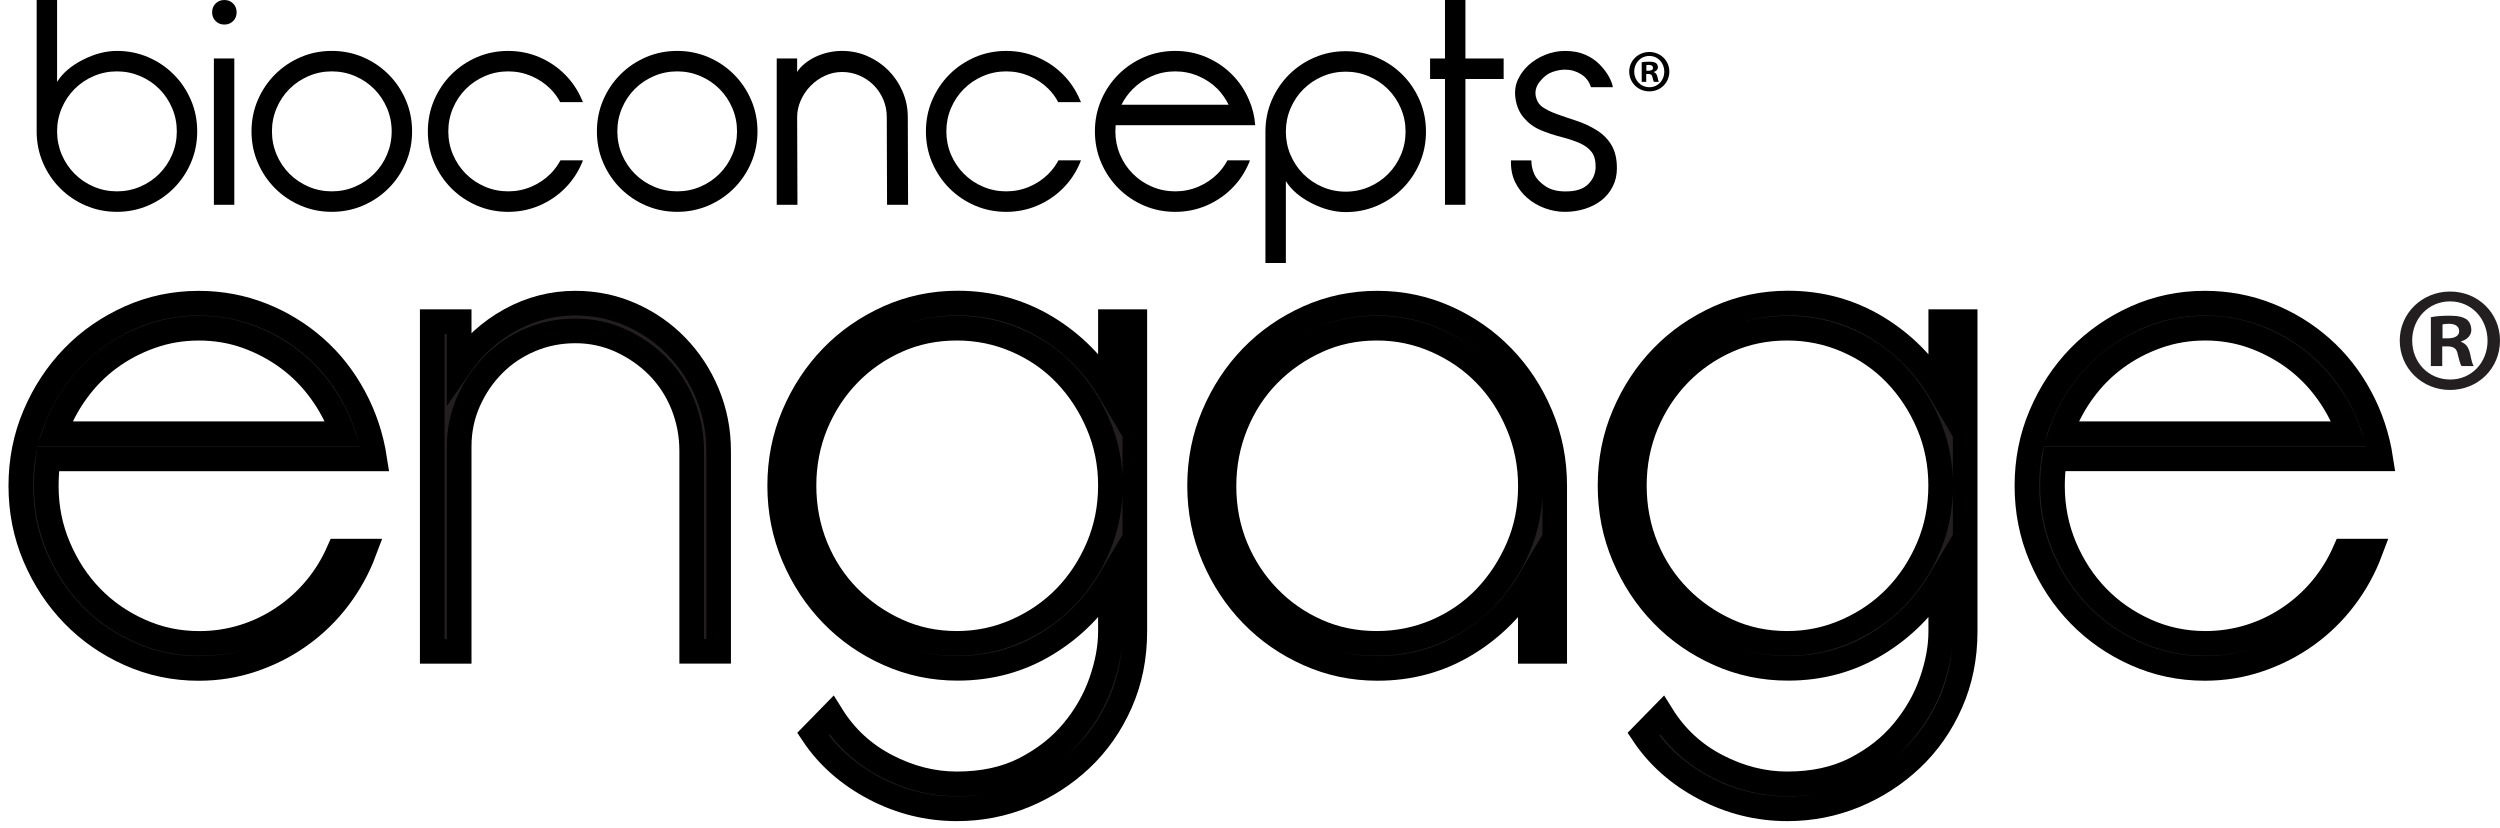 <svg width="163" height="54" viewBox="0 0 163 54" fill="none" xmlns="http://www.w3.org/2000/svg">
<path d="M163 22.198C163 24.008 161.586 25.425 159.741 25.425C157.915 25.425 156.463 24.008 156.463 22.198C156.463 20.425 157.921 19.009 159.741 19.009C161.58 19.003 163 20.425 163 22.198ZM157.275 22.198C157.275 23.614 158.321 24.745 159.76 24.745C161.161 24.745 162.188 23.614 162.188 22.217C162.188 20.8 161.161 19.65 159.741 19.65C158.321 19.65 157.275 20.794 157.275 22.198ZM159.234 23.868H158.492V20.68C158.784 20.622 159.19 20.584 159.716 20.584C160.318 20.584 160.591 20.68 160.819 20.819C160.996 20.953 161.13 21.207 161.13 21.518C161.13 21.867 160.857 22.141 160.47 22.255V22.293C160.781 22.407 160.952 22.642 161.054 23.074C161.149 23.557 161.212 23.754 161.288 23.868H160.496C160.401 23.754 160.343 23.462 160.242 23.093C160.185 22.744 159.988 22.585 159.583 22.585H159.234V23.868ZM159.253 22.058H159.602C160.007 22.058 160.337 21.925 160.337 21.594C160.337 21.302 160.122 21.111 159.659 21.111C159.462 21.111 159.329 21.131 159.253 21.15V22.058V22.058Z" fill="#231F20"/>
<path d="M3.018 31.684C3.018 33.094 3.284 34.422 3.817 35.673C4.35 36.925 5.06 38.011 5.954 38.932C6.848 39.853 7.9 40.584 9.117 41.13C10.335 41.677 11.622 41.95 12.991 41.95C13.993 41.95 14.957 41.804 15.882 41.518C16.802 41.232 17.664 40.819 18.456 40.285C19.249 39.752 19.959 39.117 20.574 38.38C21.189 37.643 21.69 36.83 22.083 35.934H23.757C23.338 37.052 22.774 38.075 22.064 39.009C21.354 39.942 20.53 40.743 19.591 41.416C18.653 42.09 17.626 42.617 16.491 43.004C15.363 43.392 14.183 43.582 12.953 43.582C11.362 43.582 9.859 43.265 8.452 42.636C7.044 42.007 5.814 41.156 4.768 40.076C3.722 39.002 2.891 37.738 2.276 36.296C1.661 34.848 1.357 33.31 1.357 31.678C1.357 30.045 1.661 28.502 2.276 27.06C2.891 25.611 3.722 24.354 4.768 23.274C5.814 22.194 7.044 21.349 8.452 20.714C9.859 20.085 11.362 19.767 12.953 19.767C14.405 19.767 15.781 20.027 17.081 20.542C18.38 21.057 19.534 21.768 20.555 22.67C21.576 23.572 22.419 24.646 23.091 25.897C23.763 27.142 24.207 28.483 24.429 29.918H3.139C3.056 30.515 3.018 31.106 3.018 31.684ZM12.979 21.4C11.888 21.4 10.848 21.571 9.859 21.921C8.87 22.27 7.964 22.74 7.139 23.35C6.315 23.953 5.599 24.684 4.984 25.535C4.369 26.386 3.893 27.301 3.557 28.279H22.356C22.02 27.301 21.544 26.386 20.929 25.535C20.314 24.684 19.598 23.96 18.773 23.35C17.949 22.746 17.049 22.27 16.073 21.921C15.103 21.578 14.069 21.4 12.979 21.4Z" fill="#231F20" stroke="black" stroke-width="1.606" stroke-miterlimit="10"/>
<path d="M45.098 29.395C45.098 28.334 44.901 27.324 44.515 26.365C44.122 25.406 43.576 24.574 42.879 23.875C42.181 23.176 41.37 22.617 40.451 22.198C39.531 21.785 38.555 21.575 37.522 21.575C36.488 21.575 35.512 21.766 34.592 22.153C33.673 22.541 32.868 23.075 32.183 23.767C31.498 24.453 30.953 25.26 30.547 26.174C30.142 27.089 29.939 28.067 29.939 29.097V42.468H28.182V20.972H29.939V23.894C30.833 22.604 31.942 21.594 33.267 20.864C34.592 20.133 36.013 19.765 37.515 19.765C38.796 19.765 40.007 20.019 41.135 20.515C42.264 21.016 43.259 21.702 44.109 22.579C44.959 23.456 45.631 24.478 46.119 25.654C46.607 26.829 46.854 28.074 46.854 29.395V42.462H45.098V29.395V29.395Z" fill="#231F20" stroke="black" stroke-width="1.606" stroke-miterlimit="10"/>
<path d="M54.221 46.636C55.115 48.071 56.307 49.17 57.804 49.945C59.294 50.72 60.828 51.108 62.388 51.108C64.093 51.108 65.57 50.784 66.826 50.142C68.081 49.494 69.121 48.681 69.945 47.69C70.769 46.699 71.384 45.626 71.79 44.463C72.196 43.301 72.399 42.208 72.399 41.172V37.774C71.365 39.521 69.977 40.925 68.233 41.986C66.49 43.047 64.556 43.574 62.432 43.574C60.841 43.574 59.338 43.256 57.931 42.627C56.523 41.998 55.293 41.147 54.247 40.067C53.201 38.994 52.37 37.73 51.755 36.288C51.14 34.839 50.836 33.302 50.836 31.669C50.836 30.037 51.14 28.493 51.755 27.051C52.37 25.603 53.201 24.345 54.247 23.265C55.293 22.185 56.523 21.34 57.931 20.705C59.338 20.076 60.841 19.759 62.432 19.759C64.556 19.759 66.483 20.292 68.233 21.347C69.977 22.407 71.365 23.811 72.399 25.558V20.972H73.99V41.172C73.99 42.862 73.673 44.419 73.046 45.835C72.418 47.252 71.568 48.471 70.49 49.488C69.413 50.504 68.183 51.298 66.788 51.876C65.393 52.448 63.928 52.734 62.394 52.734C60.498 52.734 58.704 52.289 57.011 51.4C55.325 50.511 53.987 49.335 53.011 47.874L54.221 46.636ZM52.421 31.65C52.421 33.086 52.681 34.426 53.194 35.678C53.708 36.929 54.424 38.009 55.331 38.93C56.238 39.851 57.29 40.582 58.495 41.128C59.693 41.674 60.993 41.947 62.388 41.947C63.757 41.947 65.051 41.674 66.281 41.128C67.511 40.582 68.569 39.851 69.463 38.93C70.357 38.009 71.067 36.929 71.6 35.678C72.132 34.426 72.399 33.086 72.399 31.65C72.399 30.24 72.132 28.912 71.6 27.667C71.067 26.416 70.357 25.33 69.463 24.396C68.569 23.462 67.511 22.732 66.281 22.198C65.051 21.664 63.751 21.398 62.388 21.398C60.993 21.398 59.693 21.664 58.495 22.198C57.297 22.732 56.238 23.462 55.331 24.396C54.424 25.33 53.714 26.422 53.194 27.667C52.681 28.919 52.421 30.246 52.421 31.65Z" fill="#231F20" stroke="black" stroke-width="1.606" stroke-miterlimit="10"/>
<path d="M78.213 31.676C78.213 30.043 78.517 28.5 79.132 27.058C79.747 25.609 80.571 24.351 81.617 23.271C82.663 22.192 83.887 21.347 85.295 20.711C86.702 20.082 88.198 19.765 89.79 19.765C91.375 19.765 92.877 20.082 94.285 20.711C95.692 21.34 96.916 22.192 97.962 23.271C99.008 24.345 99.839 25.609 100.448 27.058C101.063 28.506 101.367 30.043 101.367 31.676V42.468H99.776V37.78C98.742 39.527 97.354 40.931 95.61 41.992C93.867 43.053 91.933 43.58 89.809 43.58C88.218 43.58 86.715 43.263 85.307 42.634C83.9 42.005 82.67 41.154 81.624 40.074C80.578 39 79.747 37.736 79.132 36.294C78.523 34.846 78.213 33.308 78.213 31.676ZM79.804 31.695C79.804 33.13 80.064 34.464 80.578 35.703C81.091 36.935 81.808 38.022 82.714 38.956C83.621 39.889 84.673 40.62 85.878 41.154C87.076 41.687 88.376 41.947 89.771 41.947C91.14 41.947 92.434 41.681 93.664 41.154C94.894 40.62 95.953 39.889 96.847 38.956C97.74 38.022 98.451 36.935 98.983 35.703C99.516 34.471 99.782 33.13 99.782 31.695C99.782 30.285 99.516 28.951 98.983 27.686C98.451 26.422 97.74 25.33 96.847 24.415C95.953 23.494 94.894 22.763 93.664 22.217C92.434 21.671 91.134 21.398 89.771 21.398C88.376 21.398 87.076 21.671 85.878 22.217C84.68 22.763 83.621 23.494 82.714 24.415C81.808 25.336 81.097 26.422 80.578 27.686C80.064 28.951 79.804 30.285 79.804 31.695Z" fill="#231F20" stroke="black" stroke-width="1.606" stroke-miterlimit="10"/>
<path d="M108.36 46.636C109.254 48.071 110.446 49.17 111.942 49.945C113.432 50.72 114.967 51.108 116.526 51.108C118.232 51.108 119.709 50.784 120.964 50.142C122.22 49.501 123.26 48.681 124.084 47.69C124.908 46.699 125.523 45.626 125.929 44.463C126.335 43.301 126.537 42.208 126.537 41.172V37.774C125.504 39.521 124.116 40.925 122.372 41.986C120.628 43.047 118.695 43.574 116.571 43.574C114.979 43.574 113.477 43.256 112.069 42.627C110.662 41.998 109.432 41.147 108.386 40.067C107.339 38.994 106.509 37.73 105.894 36.288C105.279 34.839 104.975 33.302 104.975 31.669C104.975 30.037 105.279 28.493 105.894 27.051C106.509 25.603 107.339 24.345 108.386 23.265C109.432 22.185 110.662 21.34 112.069 20.705C113.477 20.076 114.979 19.759 116.571 19.759C118.695 19.759 120.622 20.292 122.372 21.347C124.116 22.407 125.504 23.811 126.537 25.558V20.972H128.129V41.172C128.129 42.862 127.812 44.419 127.184 45.835C126.557 47.252 125.707 48.471 124.629 49.488C123.551 50.504 122.321 51.298 120.926 51.876C119.532 52.448 118.067 52.734 116.533 52.734C114.637 52.734 112.843 52.289 111.15 51.4C109.463 50.511 108.126 49.335 107.149 47.874L108.36 46.636ZM106.56 31.65C106.56 33.086 106.82 34.426 107.333 35.678C107.847 36.929 108.563 38.009 109.47 38.93C110.376 39.851 111.429 40.582 112.633 41.128C113.832 41.674 115.131 41.947 116.526 41.947C117.896 41.947 119.189 41.674 120.419 41.128C121.649 40.582 122.708 39.851 123.602 38.93C124.496 38.009 125.206 36.929 125.739 35.678C126.271 34.426 126.531 33.086 126.531 31.65C126.531 30.24 126.265 28.912 125.739 27.667C125.206 26.416 124.496 25.33 123.602 24.396C122.708 23.462 121.649 22.732 120.419 22.198C119.189 21.664 117.889 21.398 116.526 21.398C115.131 21.398 113.832 21.664 112.633 22.198C111.435 22.732 110.376 23.462 109.47 24.396C108.563 25.33 107.853 26.422 107.333 27.667C106.82 28.919 106.56 30.246 106.56 31.65Z" fill="#231F20" stroke="black" stroke-width="1.606" stroke-miterlimit="10"/>
<path d="M133.822 31.682C133.822 33.092 134.089 34.42 134.615 35.671C135.147 36.923 135.858 38.009 136.751 38.93C137.645 39.851 138.698 40.582 139.915 41.128C141.133 41.674 142.42 41.947 143.789 41.947C144.791 41.947 145.755 41.801 146.68 41.516C147.6 41.23 148.462 40.817 149.254 40.283C150.053 39.75 150.757 39.114 151.372 38.377C151.987 37.641 152.488 36.828 152.881 35.932H154.555C154.136 37.05 153.572 38.072 152.862 39.006C152.152 39.94 151.328 40.741 150.389 41.414C149.451 42.087 148.424 42.614 147.289 43.002C146.16 43.389 144.981 43.58 143.751 43.58C142.16 43.58 140.657 43.263 139.25 42.634C137.842 42.005 136.612 41.154 135.566 40.074C134.52 39 133.689 37.736 133.074 36.294C132.459 34.846 132.155 33.308 132.155 31.676C132.155 30.043 132.459 28.5 133.074 27.058C133.689 25.609 134.52 24.351 135.566 23.271C136.612 22.198 137.842 21.347 139.25 20.711C140.657 20.082 142.16 19.765 143.751 19.765C145.203 19.765 146.579 20.025 147.878 20.54C149.178 21.054 150.332 21.766 151.353 22.668C152.374 23.57 153.217 24.643 153.889 25.895C154.561 27.14 155.005 28.48 155.227 29.916H133.955C133.86 30.513 133.822 31.104 133.822 31.682ZM143.783 21.398C142.692 21.398 141.652 21.569 140.663 21.918C139.674 22.268 138.768 22.738 137.943 23.348C137.119 23.951 136.403 24.682 135.788 25.533C135.173 26.384 134.697 27.299 134.361 28.277H153.16C152.824 27.299 152.348 26.384 151.733 25.533C151.118 24.682 150.402 23.957 149.578 23.348C148.753 22.744 147.853 22.268 146.877 21.918C145.907 21.575 144.873 21.398 143.783 21.398Z" fill="#231F20" stroke="black" stroke-width="1.606" stroke-miterlimit="10"/>
<path d="M2.39 0H3.722V5.341C4.077 4.768 4.636 4.289 5.397 3.901C6.158 3.513 6.901 3.319 7.624 3.319C8.348 3.319 9.025 3.456 9.661 3.729C10.295 4.002 10.85 4.377 11.326 4.855C11.802 5.331 12.175 5.888 12.449 6.523C12.722 7.16 12.858 7.839 12.858 8.565C12.858 9.29 12.722 9.97 12.449 10.606C12.176 11.243 11.802 11.798 11.326 12.275C10.85 12.752 10.295 13.128 9.661 13.401C9.025 13.674 8.348 13.812 7.624 13.812C6.901 13.812 6.222 13.675 5.587 13.401C4.951 13.128 4.397 12.753 3.922 12.275C3.445 11.798 3.071 11.243 2.798 10.606C2.526 9.97 2.39 9.29 2.39 8.565V0ZM3.722 8.565C3.722 9.099 3.824 9.604 4.027 10.082C4.23 10.558 4.509 10.975 4.865 11.331C5.22 11.687 5.636 11.968 6.112 12.171C6.588 12.375 7.093 12.476 7.625 12.476C8.158 12.476 8.662 12.375 9.138 12.171C9.615 11.968 10.03 11.688 10.386 11.331C10.741 10.976 11.02 10.559 11.223 10.082C11.426 9.604 11.528 9.099 11.528 8.565C11.528 8.031 11.426 7.525 11.223 7.049C11.02 6.571 10.741 6.156 10.386 5.799C10.03 5.443 9.615 5.164 9.138 4.96C8.663 4.757 8.158 4.654 7.625 4.654C7.092 4.654 6.588 4.756 6.112 4.96C5.637 5.164 5.22 5.443 4.865 5.799C4.509 6.155 4.23 6.571 4.027 7.049C3.824 7.525 3.722 8.031 3.722 8.565Z" fill="black"/>
<path d="M13.83 0.801C13.83 0.573 13.906 0.381 14.058 0.229C14.21 0.076 14.4 0 14.629 0C14.857 0 15.048 0.076 15.2 0.229C15.352 0.381 15.428 0.571 15.428 0.801C15.428 1.03 15.352 1.221 15.2 1.374C15.047 1.526 14.857 1.602 14.629 1.602C14.401 1.602 14.21 1.525 14.058 1.374C13.907 1.221 13.83 1.03 13.83 0.801ZM13.945 3.814H15.277V13.352H13.945V3.814Z" fill="black"/>
<path d="M16.398 8.565C16.398 7.84 16.535 7.16 16.808 6.523C17.081 5.888 17.455 5.331 17.931 4.855C18.407 4.377 18.962 4.004 19.596 3.729C20.23 3.456 20.91 3.319 21.633 3.319C22.357 3.319 23.035 3.456 23.67 3.729C24.305 4.002 24.86 4.377 25.335 4.855C25.811 5.331 26.185 5.888 26.459 6.523C26.732 7.16 26.868 7.839 26.868 8.565C26.868 9.29 26.732 9.97 26.459 10.606C26.186 11.243 25.812 11.798 25.335 12.275C24.86 12.752 24.305 13.128 23.67 13.401C23.036 13.674 22.357 13.812 21.633 13.812C20.91 13.812 20.232 13.675 19.596 13.401C18.961 13.128 18.407 12.753 17.931 12.275C17.456 11.798 17.081 11.243 16.808 10.606C16.535 9.97 16.398 9.29 16.398 8.565ZM17.731 8.565C17.731 9.099 17.832 9.604 18.036 10.082C18.238 10.558 18.517 10.975 18.873 11.331C19.229 11.687 19.644 11.968 20.121 12.171C20.596 12.375 21.101 12.476 21.633 12.476C22.166 12.476 22.67 12.375 23.147 12.171C23.622 11.968 24.038 11.688 24.394 11.331C24.749 10.976 25.028 10.559 25.232 10.082C25.434 9.604 25.537 9.099 25.537 8.565C25.537 8.031 25.434 7.525 25.232 7.049C25.028 6.571 24.749 6.156 24.394 5.799C24.038 5.443 23.623 5.164 23.147 4.96C22.672 4.757 22.166 4.654 21.633 4.654C21.1 4.654 20.596 4.756 20.121 4.96C19.645 5.164 19.229 5.443 18.873 5.799C18.517 6.155 18.238 6.571 18.036 7.049C17.832 7.525 17.731 8.031 17.731 8.565Z" fill="black"/>
<path d="M29.23 8.565C29.23 9.099 29.331 9.604 29.535 10.082C29.737 10.558 30.017 10.975 30.372 11.331C30.727 11.687 31.143 11.968 31.62 12.171C32.095 12.375 32.6 12.476 33.132 12.476C33.665 12.476 34.169 12.375 34.646 12.171C35.121 11.968 35.537 11.688 35.893 11.331C36.147 11.077 36.362 10.784 36.54 10.454H38.006L37.948 10.607C37.682 11.244 37.311 11.799 36.834 12.277C36.359 12.753 35.803 13.129 35.168 13.403C34.534 13.675 33.855 13.813 33.131 13.813C32.408 13.813 31.73 13.676 31.094 13.403C30.459 13.129 29.905 12.754 29.429 12.277C28.954 11.799 28.579 11.244 28.306 10.607C28.033 9.972 27.896 9.291 27.896 8.566C27.896 7.842 28.033 7.161 28.306 6.525C28.579 5.889 28.953 5.333 29.429 4.856C29.905 4.379 30.46 4.005 31.094 3.73C31.728 3.457 32.407 3.32 33.131 3.32C33.855 3.32 34.533 3.457 35.168 3.73C35.802 4.004 36.358 4.379 36.834 4.856C37.31 5.333 37.682 5.889 37.948 6.525L38.006 6.658H36.521C36.356 6.34 36.147 6.055 35.893 5.799C35.537 5.444 35.122 5.164 34.646 4.96C34.17 4.757 33.665 4.654 33.132 4.654C32.599 4.654 32.095 4.756 31.62 4.96C31.144 5.164 30.727 5.444 30.372 5.799C30.017 6.155 29.737 6.572 29.535 7.049C29.331 7.525 29.23 8.031 29.23 8.565Z" fill="black"/>
<path d="M38.918 8.565C38.918 7.84 39.054 7.16 39.327 6.523C39.6 5.888 39.975 5.331 40.451 4.855C40.927 4.377 41.482 4.004 42.116 3.729C42.751 3.456 43.43 3.319 44.153 3.319C44.877 3.319 45.554 3.456 46.19 3.729C46.824 4.002 47.379 4.377 47.855 4.855C48.33 5.331 48.705 5.888 48.978 6.523C49.251 7.16 49.388 7.839 49.388 8.565C49.388 9.29 49.251 9.97 48.978 10.606C48.705 11.243 48.33 11.798 47.855 12.275C47.38 12.752 46.824 13.128 46.19 13.401C45.554 13.674 44.877 13.812 44.153 13.812C43.43 13.812 42.751 13.675 42.116 13.401C41.482 13.128 40.927 12.753 40.451 12.275C39.975 11.798 39.6 11.243 39.327 10.606C39.054 9.97 38.918 9.29 38.918 8.565ZM40.25 8.565C40.25 9.099 40.352 9.604 40.554 10.082C40.758 10.558 41.036 10.975 41.392 11.331C41.747 11.687 42.163 11.968 42.639 12.171C43.116 12.375 43.619 12.476 44.152 12.476C44.685 12.476 45.189 12.375 45.664 12.171C46.14 11.968 46.555 11.688 46.911 11.331C47.266 10.976 47.546 10.559 47.749 10.082C47.953 9.604 48.054 9.099 48.054 8.565C48.054 8.031 47.952 7.525 47.749 7.049C47.546 6.571 47.266 6.156 46.911 5.799C46.555 5.443 46.141 5.164 45.664 4.96C45.189 4.757 44.685 4.654 44.152 4.654C43.619 4.654 43.116 4.756 42.639 4.96C42.164 5.164 41.747 5.443 41.392 5.799C41.036 6.155 40.758 6.571 40.554 7.049C40.352 7.525 40.25 8.031 40.25 8.565Z" fill="black"/>
<path d="M57.818 7.63C57.818 7.223 57.741 6.842 57.589 6.486C57.437 6.13 57.227 5.818 56.961 5.551C56.693 5.284 56.383 5.074 56.028 4.922C55.672 4.769 55.299 4.694 54.905 4.694C54.511 4.694 54.137 4.776 53.782 4.941C53.426 5.107 53.116 5.326 52.85 5.599C52.582 5.873 52.37 6.188 52.212 6.544C52.052 6.9 51.974 7.263 51.974 7.631L51.994 13.353H50.642V3.814H51.974V4.693C52.101 4.49 52.272 4.302 52.488 4.13C52.703 3.958 52.941 3.812 53.202 3.691C53.461 3.57 53.737 3.478 54.03 3.414C54.322 3.35 54.614 3.319 54.905 3.319C55.489 3.319 56.041 3.433 56.561 3.662C57.081 3.89 57.534 4.199 57.921 4.587C58.308 4.975 58.616 5.433 58.846 5.96C59.074 6.488 59.188 7.045 59.188 7.63L59.207 13.352H57.836L57.818 7.63Z" fill="black"/>
<path d="M61.702 8.565C61.702 9.099 61.803 9.604 62.006 10.082C62.209 10.558 62.489 10.975 62.845 11.331C63.2 11.687 63.614 11.968 64.091 12.171C64.567 12.375 65.071 12.476 65.603 12.476C66.136 12.476 66.641 12.375 67.118 12.171C67.592 11.968 68.009 11.688 68.364 11.331C68.618 11.077 68.833 10.784 69.012 10.454H70.478L70.42 10.607C70.153 11.244 69.783 11.799 69.306 12.277C68.831 12.753 68.275 13.129 67.64 13.403C67.005 13.675 66.327 13.813 65.603 13.813C64.88 13.813 64.201 13.676 63.567 13.403C62.932 13.129 62.378 12.754 61.901 12.277C61.426 11.799 61.052 11.244 60.779 10.607C60.505 9.972 60.37 9.291 60.37 8.566C60.37 7.842 60.505 7.161 60.779 6.525C61.052 5.889 61.426 5.333 61.901 4.856C62.378 4.379 62.932 4.005 63.567 3.73C64.201 3.457 64.88 3.32 65.603 3.32C66.327 3.32 67.005 3.457 67.64 3.73C68.275 4.004 68.83 4.379 69.306 4.856C69.782 5.333 70.153 5.889 70.42 6.525L70.478 6.658H68.993C68.828 6.34 68.618 6.055 68.364 5.799C68.009 5.444 67.593 5.164 67.118 4.96C66.642 4.757 66.137 4.654 65.603 4.654C65.071 4.654 64.566 4.756 64.091 4.96C63.615 5.164 63.2 5.444 62.845 5.799C62.489 6.155 62.209 6.572 62.006 7.049C61.802 7.525 61.702 8.031 61.702 8.565Z" fill="black"/>
<path d="M72.722 8.565C72.722 9.099 72.823 9.604 73.025 10.082C73.229 10.558 73.507 10.975 73.863 11.331C74.218 11.687 74.634 11.968 75.111 12.171C75.586 12.375 76.09 12.476 76.623 12.476C77.156 12.476 77.66 12.375 78.137 12.171C78.612 11.968 79.028 11.688 79.384 11.331C79.638 11.077 79.853 10.784 80.031 10.454H81.496L81.439 10.607C81.172 11.244 80.802 11.799 80.325 12.277C79.85 12.753 79.294 13.129 78.659 13.403C78.025 13.675 77.346 13.813 76.623 13.813C75.9 13.813 75.221 13.676 74.586 13.403C73.952 13.129 73.397 12.754 72.921 12.277C72.446 11.799 72.07 11.244 71.798 10.607C71.525 9.972 71.388 9.291 71.388 8.566C71.388 7.842 71.525 7.161 71.798 6.525C72.07 5.889 72.446 5.333 72.921 4.856C73.397 4.379 73.952 4.005 74.586 3.73C75.221 3.457 75.9 3.32 76.623 3.32C77.346 3.32 78.025 3.457 78.659 3.73C79.294 4.004 79.849 4.379 80.325 4.856C80.8 5.333 81.172 5.889 81.439 6.525C81.668 7.046 81.8 7.593 81.839 8.165H72.74C72.728 8.304 72.722 8.438 72.722 8.565ZM79.384 5.799C79.028 5.444 78.613 5.164 78.137 4.96C77.661 4.757 77.157 4.654 76.623 4.654C76.09 4.654 75.586 4.756 75.111 4.96C74.634 5.164 74.218 5.444 73.863 5.799C73.56 6.105 73.311 6.448 73.121 6.829H80.106C79.917 6.448 79.676 6.104 79.384 5.799Z" fill="black"/>
<path d="M82.506 8.584C82.506 7.86 82.641 7.179 82.914 6.543C83.187 5.907 83.562 5.351 84.037 4.874C84.513 4.398 85.068 4.023 85.704 3.748C86.338 3.475 87.017 3.338 87.74 3.338C88.463 3.338 89.141 3.475 89.776 3.748C90.411 4.022 90.966 4.397 91.443 4.874C91.917 5.351 92.292 5.907 92.565 6.543C92.838 7.179 92.974 7.859 92.974 8.584C92.974 9.309 92.838 9.989 92.565 10.625C92.292 11.262 91.917 11.817 91.443 12.294C90.967 12.77 90.411 13.146 89.776 13.419C89.141 13.692 88.463 13.829 87.74 13.829C87.017 13.829 86.274 13.634 85.513 13.248C84.752 12.86 84.193 12.379 83.838 11.808V17.149H82.506V8.584ZM83.838 8.584C83.838 9.118 83.939 9.623 84.142 10.101C84.346 10.577 84.625 10.994 84.98 11.351C85.336 11.706 85.751 11.986 86.227 12.19C86.702 12.394 87.207 12.496 87.74 12.496C88.272 12.496 88.777 12.394 89.253 12.19C89.729 11.987 90.144 11.707 90.5 11.351C90.855 10.995 91.135 10.578 91.338 10.101C91.542 9.623 91.643 9.118 91.643 8.584C91.643 8.05 91.541 7.545 91.338 7.068C91.135 6.591 90.855 6.175 90.5 5.818C90.144 5.463 89.73 5.183 89.253 4.979C88.778 4.776 88.274 4.673 87.74 4.673C87.207 4.673 86.702 4.775 86.227 4.979C85.751 5.183 85.336 5.463 84.98 5.818C84.625 6.174 84.346 6.591 84.142 7.068C83.939 7.544 83.838 8.05 83.838 8.584Z" fill="black"/>
<path d="M93.241 5.15V3.814H94.213V0H95.545V3.814H98.038V5.15H95.545V13.352H94.213V5.15H93.241Z" fill="black"/>
<path d="M104.034 10.952C104.047 10.521 103.968 10.184 103.797 9.943C103.625 9.701 103.374 9.505 103.044 9.353C102.714 9.2 102.302 9.062 101.807 8.934C101.313 8.807 100.856 8.655 100.437 8.477C100.018 8.3 99.656 8.033 99.352 7.678C99.048 7.324 98.863 6.879 98.8 6.346C98.749 5.928 98.806 5.541 98.971 5.185C99.136 4.83 99.368 4.516 99.666 4.243C99.965 3.97 100.323 3.748 100.742 3.576C101.16 3.406 101.592 3.32 102.036 3.32C102.544 3.32 102.984 3.402 103.359 3.568C103.734 3.733 104.047 3.946 104.301 4.207C104.554 4.467 104.755 4.731 104.901 4.998C105.046 5.265 105.132 5.494 105.158 5.685H103.73C103.616 5.316 103.4 5.033 103.082 4.836C102.765 4.639 102.417 4.54 102.035 4.54C101.781 4.54 101.508 4.591 101.216 4.693C100.924 4.794 100.654 4.998 100.408 5.303C100.16 5.608 100.068 5.932 100.132 6.276C100.195 6.581 100.344 6.816 100.578 6.982C100.813 7.147 101.124 7.3 101.511 7.44C101.898 7.58 102.326 7.726 102.797 7.879C103.266 8.032 103.707 8.239 104.118 8.499C104.531 8.759 104.852 9.087 105.08 9.481C105.308 9.875 105.422 10.371 105.422 10.969C105.422 11.415 105.33 11.815 105.146 12.171C104.962 12.528 104.715 12.826 104.404 13.068C104.093 13.31 103.73 13.493 103.319 13.622C102.908 13.748 102.478 13.813 102.033 13.813C101.59 13.813 101.152 13.733 100.72 13.575C100.29 13.415 99.909 13.193 99.579 12.907C99.248 12.621 98.985 12.278 98.789 11.877C98.593 11.477 98.5 11.004 98.513 10.457H99.845C99.845 10.783 99.912 11.09 100.046 11.373C100.179 11.657 100.422 11.915 100.771 12.148C101.123 12.38 101.572 12.49 102.121 12.479C102.744 12.479 103.213 12.329 103.526 12.031C103.84 11.73 104.009 11.371 104.034 10.952Z" fill="black"/>
<path d="M108.841 4.667C108.841 5.39 108.273 5.958 107.536 5.958C106.807 5.958 106.224 5.39 106.224 4.667C106.224 3.959 106.806 3.39 107.536 3.39C108.273 3.39 108.841 3.959 108.841 4.667ZM106.55 4.667C106.55 5.235 106.969 5.686 107.543 5.686C108.103 5.686 108.513 5.234 108.513 4.674C108.513 4.106 108.102 3.648 107.535 3.648C106.969 3.648 106.55 4.106 106.55 4.667ZM107.334 5.336H107.039V4.059C107.156 4.036 107.318 4.021 107.528 4.021C107.769 4.021 107.878 4.059 107.971 4.114C108.04 4.168 108.095 4.269 108.095 4.393C108.095 4.533 107.987 4.642 107.832 4.689V4.704C107.956 4.751 108.026 4.844 108.065 5.016C108.104 5.211 108.127 5.289 108.157 5.336H107.839C107.8 5.289 107.777 5.172 107.737 5.025C107.714 4.885 107.636 4.823 107.474 4.823H107.334V5.336V5.336ZM107.342 4.612H107.481C107.645 4.612 107.777 4.558 107.777 4.425C107.777 4.309 107.691 4.231 107.505 4.231C107.427 4.231 107.373 4.239 107.342 4.246V4.612Z" fill="black"/>
</svg>

